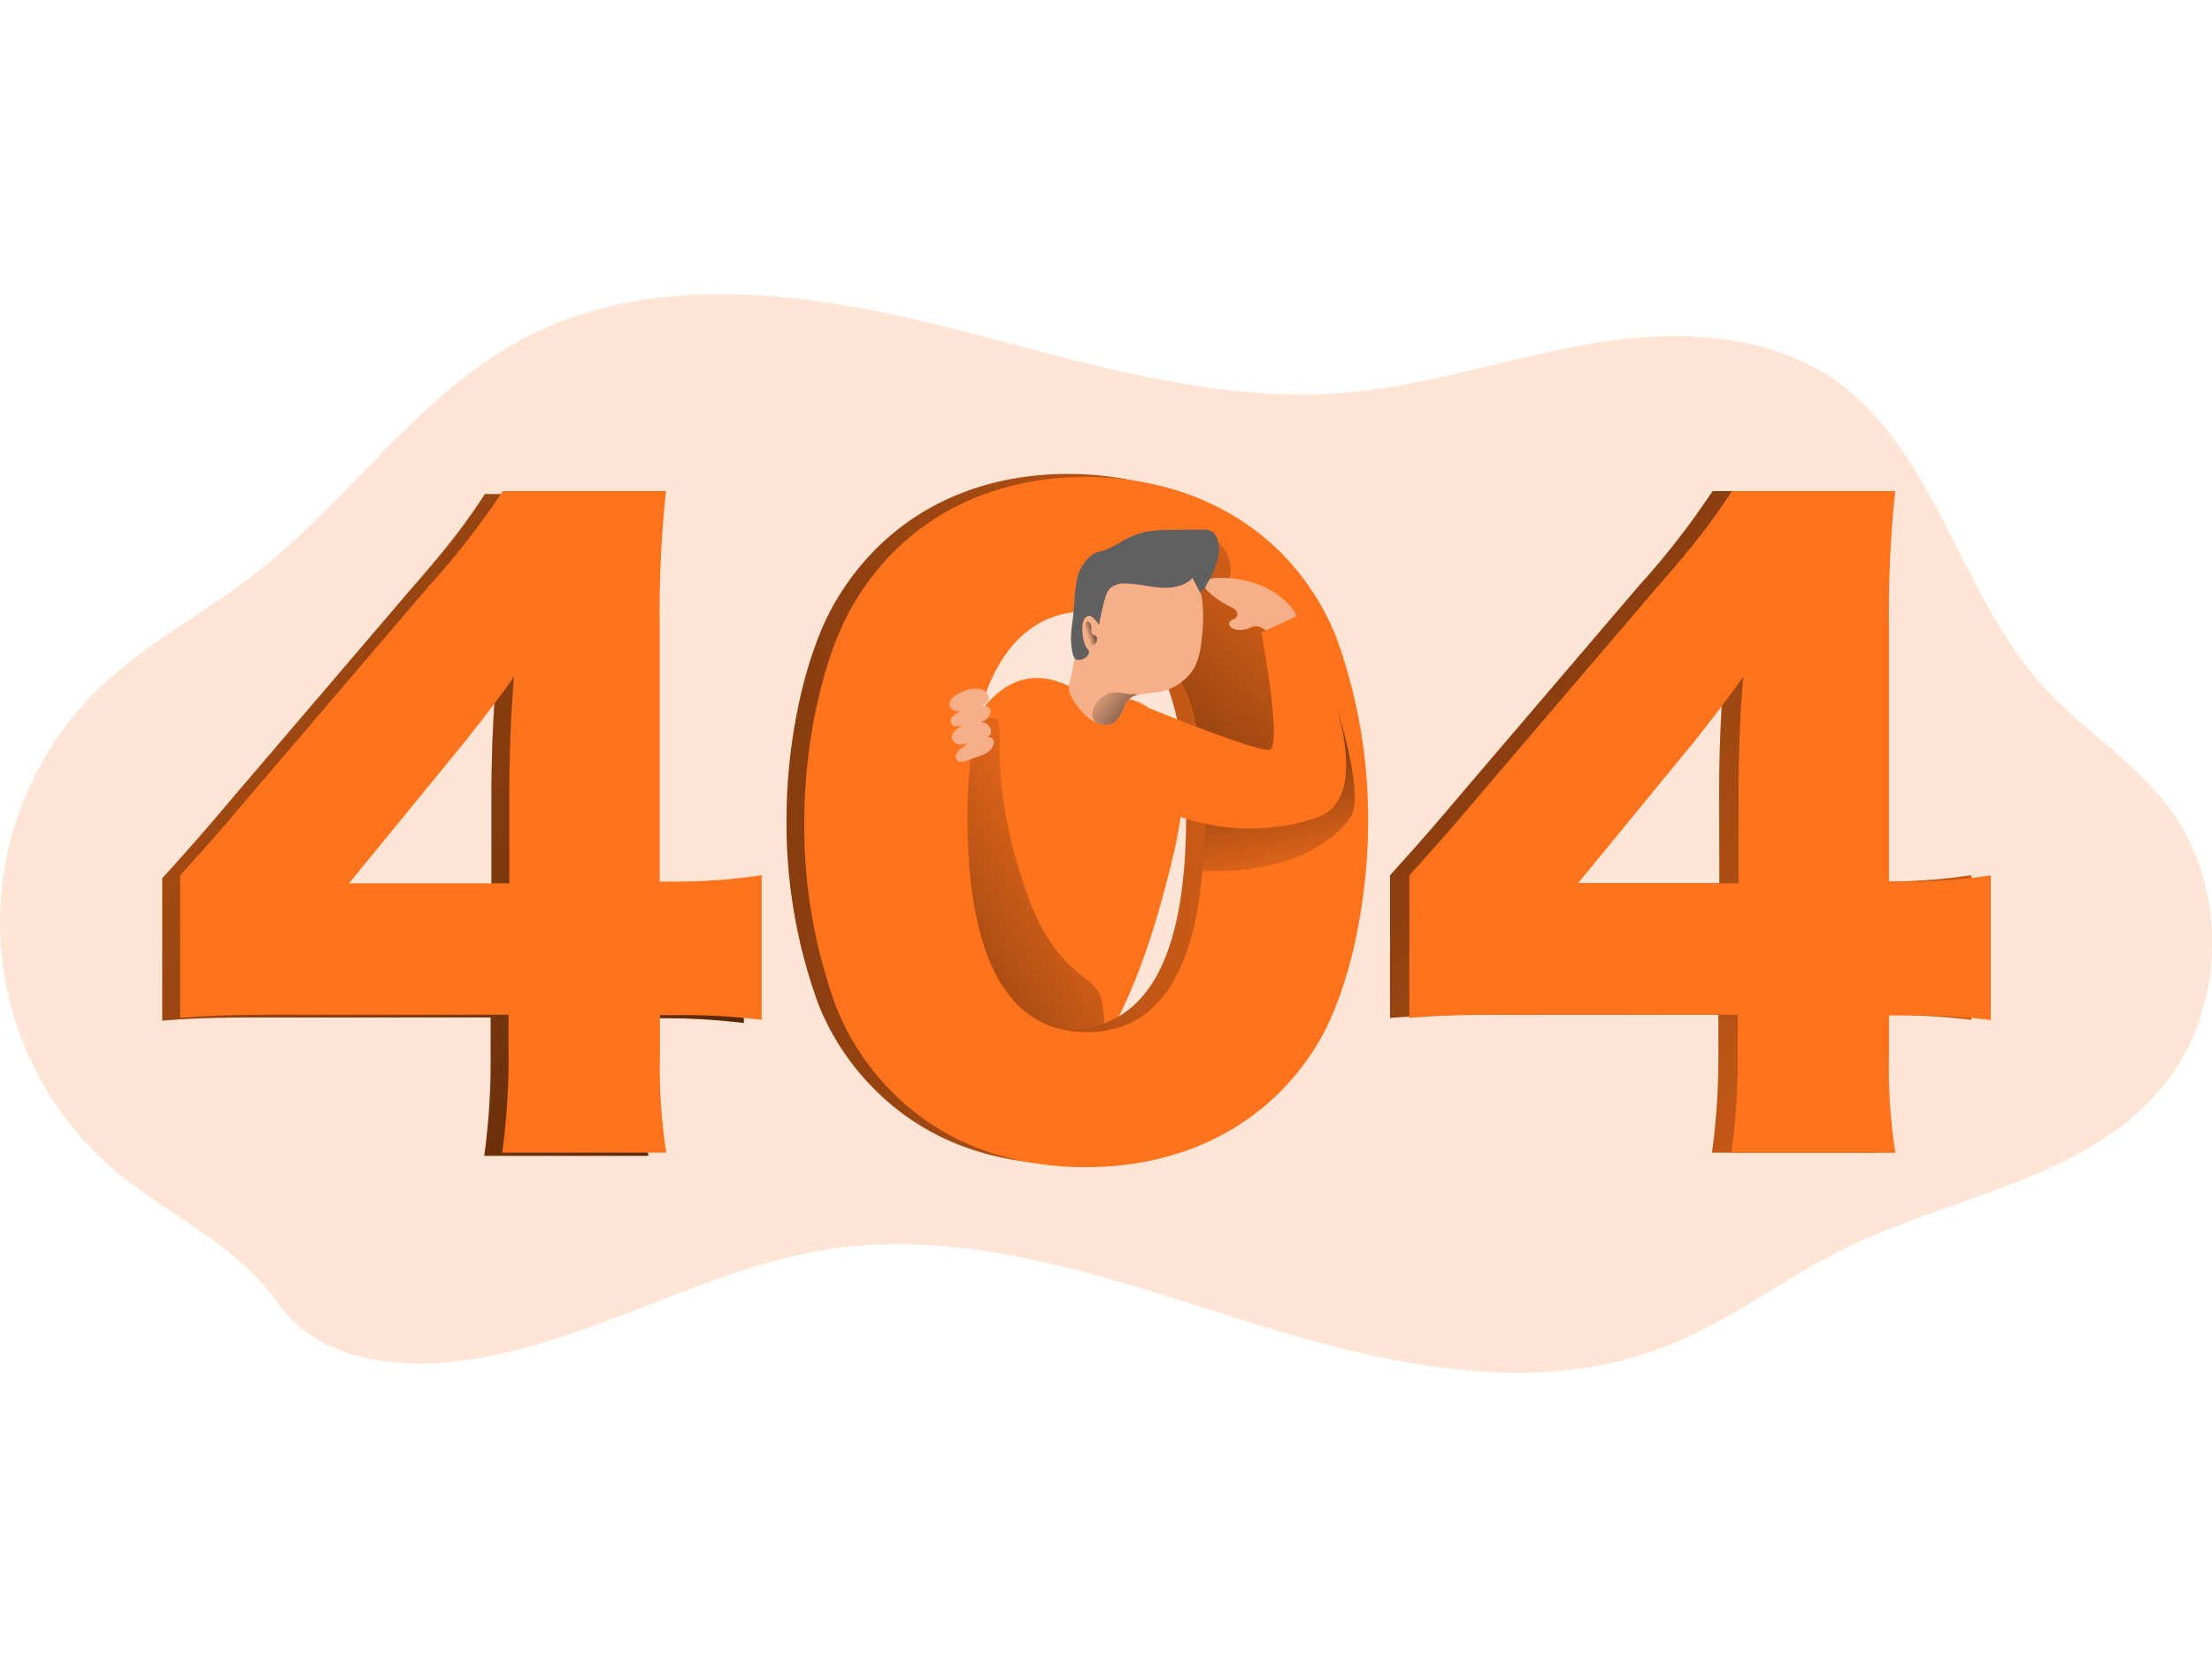 <svg id="Layer_1" data-name="Layer 1" xmlns="http://www.w3.org/2000/svg" xmlns:xlink="http://www.w3.org/1999/xlink" viewBox="0 0 420.07 204.87" width="406" height="306" class="illustration styles_illustrationTablet__1DWOa"><defs><linearGradient id="linear-gradient" x1="-65" y1="72.16" x2="262.93" y2="255.66" gradientUnits="userSpaceOnUse"><stop offset="0" stop-opacity="0"></stop><stop offset="0.99"></stop></linearGradient><linearGradient id="linear-gradient-2" x1="217.16" y1="164.75" x2="115.32" y2="227.42" xlink:href="#linear-gradient"></linearGradient><linearGradient id="linear-gradient-3" x1="425.36" y1="249.21" x2="137.36" y2="3.69" xlink:href="#linear-gradient"></linearGradient><linearGradient id="linear-gradient-4" x1="295.89" y1="167.21" x2="-18.16" y2="154.47" xlink:href="#linear-gradient"></linearGradient><linearGradient id="linear-gradient-5" x1="259.24" y1="105.38" x2="169.04" y2="201.94" xlink:href="#linear-gradient"></linearGradient><linearGradient id="linear-gradient-6" x1="246.43" y1="180.33" x2="233.21" y2="117.97" xlink:href="#linear-gradient"></linearGradient><linearGradient id="linear-gradient-7" x1="206.63" y1="128.36" x2="209.22" y2="127.46" xlink:href="#linear-gradient"></linearGradient><linearGradient id="linear-gradient-8" x1="207.32" y1="138.38" x2="222.61" y2="150.91" xlink:href="#linear-gradient"></linearGradient></defs><title>404 not found 1</title><path d="M24.31,232A61.89,61.89,0,0,1,18,139.67c9.16-9.24,21-15.18,31.16-23.18,17.57-13.75,30.58-33.61,50.18-44.11,23.6-12.65,52.2-9.31,78.12-3S229.42,84.73,256,82.45c15.83-1.37,31.07-6.73,46.75-9.34s32.88-2.14,46,7c19.1,13.39,23.64,40.45,39.31,57.9,7.59,8.46,17.67,14.48,24.39,23.68,10.81,14.79,10.53,37-.65,51.51-14.32,18.55-40.16,21.49-61,31.69-11.6,5.68-22,13.87-34,18.63-25.22,10-53.59,3.49-79.45-4.59s-52.5-17.8-79.27-13.84c-25,3.72-47.53,19.15-72.74,21.49-11.7,1.09-25.06-1-32.21-11.1C45.44,244.65,34.72,240,24.31,232Z" transform="translate(-0.27 -63.77)" fill="#FF731D" opacity="0.18" style="isolation: isolate;"></path><path d="M31.09,174.69c6.79-7.55,6.79-7.55,14.49-16.61l32.77-38.35c7.25-8.31,10.12-12.08,14-18h31a217,217,0,0,0-1.21,25.06V175.9h4.38a105.88,105.88,0,0,0,15-1.21v27.48a120.64,120.64,0,0,0-14.8-.9h-4.53v7.55a105.46,105.46,0,0,0,1.21,18.57H92.24a131,131,0,0,0,1.21-18.87v-7.4H50.72c-9.82,0-14,.15-19.63.6Zm62.51-16c0-6.8.3-15.1.91-21.75-3,4.23-5.29,7.25-9.36,12.38L63.1,176.2H93.6Z" transform="translate(-0.27 -63.77)" fill="#FF731D"></path><path d="M31.09,174.69c6.79-7.55,6.79-7.55,14.49-16.61l32.77-38.35c7.25-8.31,10.12-12.08,14-18h31a217,217,0,0,0-1.21,25.06V175.9h4.38a105.88,105.88,0,0,0,15-1.21v27.48a120.64,120.64,0,0,0-14.8-.9h-4.53v7.55a105.46,105.46,0,0,0,1.21,18.57H92.24a131,131,0,0,0,1.21-18.87v-7.4H50.72c-9.82,0-14,.15-19.63.6Zm62.51-16c0-6.8.3-15.1.91-21.75-3,4.23-5.29,7.25-9.36,12.38L63.1,176.2H93.6Z" transform="translate(-0.27 -63.77)" fill="url(#linear-gradient)"></path><path d="M199.13,136.82c3,.5,5.79,2.34,8.8,3,2.63.6,5.4.29,8,1.21,4.85,1.72,8,7.57,8.69,13.44s-.54,11.81-1.94,17.51C219,187,214,202,205,213.39c-.63.79-1.39,1.62-2.32,1.6a3.22,3.22,0,0,1-1.73-.81,28.88,28.88,0,0,1-5.15-4.51c-2.4-2.89-3.79-6.7-5-10.48-3.41-10.64-9.92-17.38-11.13-28.66C178.35,158.7,184.82,134.46,199.13,136.82Z" transform="translate(-0.27 -63.77)" fill="#FF731D"></path><path d="M189.45,144.4a5.39,5.39,0,0,0-3.71.67,10.08,10.08,0,0,0-4.59,6.54,25.28,25.28,0,0,0-.29,8.19,110.85,110.85,0,0,0,4.63,23.58c.7,2.22-1.3,7.49.15,9.31,1.18,1.48.59,10.37,2.13,11.47,4.27,3.08,13.14,1.38,17.41,4.46,5.53,4,5.16-6.56,4.28-10.91-1-4.85-8.51-4-14.26-20.38C187.55,155.53,191.41,144.85,189.45,144.4Z" transform="translate(-0.27 -63.77)" fill="url(#linear-gradient-2)"></path><path d="M264.24,174.13c6.79-7.55,6.79-7.55,14.49-16.61l32.77-38.36a150.72,150.72,0,0,0,14-18h31a217,217,0,0,0-1.21,25.07v49.08h4.38a107.39,107.39,0,0,0,14.95-1.21v27.48a118.69,118.69,0,0,0-14.8-.91h-4.53v7.55a105.32,105.32,0,0,0,1.21,18.57H325.39A131,131,0,0,0,326.6,208v-7.4H283.87c-9.82,0-14.05.15-19.63.61Zm62.51-16c0-6.8.3-15.1.9-21.74-3,4.22-5.28,7.24-9.36,12.38l-22,26.88h30.5Z" transform="translate(-0.27 -63.77)" fill="#FF731D"></path><path d="M264.24,174.13c6.79-7.55,6.79-7.55,14.49-16.61l32.77-38.36a150.72,150.72,0,0,0,14-18h31a217,217,0,0,0-1.21,25.07v49.08h4.38a107.39,107.39,0,0,0,14.95-1.21v27.48a118.69,118.69,0,0,0-14.8-.91h-4.53v7.55a105.32,105.32,0,0,0,1.21,18.57H325.39A131,131,0,0,0,326.6,208v-7.4H283.87c-9.82,0-14.05.15-19.63.61Zm62.51-16c0-6.8.3-15.1.9-21.74-3,4.22-5.28,7.24-9.36,12.38l-22,26.88h30.5Z" transform="translate(-0.27 -63.77)" fill="url(#linear-gradient-3)"></path><path d="M166.53,214.94a47.64,47.64,0,0,1-11-16.77,100.34,100.34,0,0,1-5.89-34.58c0-15.85,3.78-32.31,9.52-41.82,9.21-15.41,24.91-23.86,43.94-23.86,14.65,0,27.48,5,36.69,14a47.6,47.6,0,0,1,11,16.76,100.62,100.62,0,0,1,5.88,34.73c0,15.86-3.77,32.47-9.51,42C238.1,220.52,222.25,229,203.07,229,188.27,229,175.74,224.14,166.53,214.94Zm14-52.55c0,27,7.7,40.92,22.65,40.92s22.35-13.59,22.35-40.47c0-25.82-7.85-39.41-22.5-39.41C188.88,123.43,180.57,137.77,180.57,162.39Z" transform="translate(-0.27 -63.77)" fill="#FF731D"></path><path d="M166.53,214.94a47.64,47.64,0,0,1-11-16.77,100.34,100.34,0,0,1-5.89-34.58c0-15.85,3.78-32.31,9.52-41.82,9.21-15.41,24.91-23.86,43.94-23.86,14.65,0,27.48,5,36.69,14a47.6,47.6,0,0,1,11,16.76,100.62,100.62,0,0,1,5.88,34.73c0,15.86-3.77,32.47-9.51,42C238.1,220.52,222.25,229,203.07,229,188.27,229,175.74,224.14,166.53,214.94Zm14-52.55c0,27,7.7,40.92,22.65,40.92s22.35-13.59,22.35-40.47c0-25.82-7.85-39.41-22.5-39.41C188.88,123.43,180.57,137.77,180.57,162.39Z" transform="translate(-0.27 -63.77)" fill="url(#linear-gradient-4)"></path><path d="M34.48,174.13c6.8-7.55,6.8-7.55,14.5-16.61l32.77-38.36a150.72,150.72,0,0,0,14-18h31a217,217,0,0,0-1.21,25.07v49.08h4.38a107.39,107.39,0,0,0,15-1.21v27.48a118.69,118.69,0,0,0-14.8-.91h-4.53v7.55a105.32,105.32,0,0,0,1.21,18.57H95.64A131,131,0,0,0,96.85,208v-7.4H54.11c-9.81,0-14,.15-19.63.61Zm62.52-16c0-6.8.3-15.1.9-21.74-3,4.22-5.28,7.24-9.36,12.38l-22,26.88H97Z" transform="translate(-0.27 -63.77)" fill="#FF731D"></path><path d="M169.92,215.5a47.62,47.62,0,0,1-11-16.76A100.34,100.34,0,0,1,153,164.16c0-15.85,3.78-32.31,9.52-41.83,9.21-15.4,24.91-23.85,43.94-23.85,14.64,0,27.48,5,36.69,14a47.48,47.48,0,0,1,11,16.76A100.35,100.35,0,0,1,260.07,164c0,15.85-3.77,32.47-9.51,42-9.06,15.1-24.92,23.55-44.09,23.55C191.67,229.54,179.14,224.71,169.92,215.5ZM184,163c0,27,7.7,40.92,22.65,40.92,14.8,0,22.35-13.59,22.35-40.46,0-25.83-7.86-39.42-22.5-39.42C192.27,124,184,138.34,184,163Z" transform="translate(-0.27 -63.77)" fill="#FF731D"></path><path d="M231.1,110.45a7.06,7.06,0,0,1,2.71,7.34,14.34,14.34,0,0,1,9.74,5.2,18.8,18.8,0,0,1,3.75,9.77,51.3,51.3,0,0,1-.23,10.58,11,11,0,0,1-.74,3.54,7.5,7.5,0,0,1-5.13,3.85,22.09,22.09,0,0,1-6.6.31l-5.25-.28a1.08,1.08,0,0,1-.5-.11,1,1,0,0,1-.35-.72c-.36-2.15-.91-3.09-1.3-5.24a33.51,33.51,0,0,0-5.6-12.59,4.72,4.72,0,0,1-1-1.95,5.29,5.29,0,0,1,.64-2.86A39.39,39.39,0,0,0,223,122a55.82,55.82,0,0,1,1.65-6.38,9.36,9.36,0,0,1,4-5.08" transform="translate(-0.27 -63.77)" fill="url(#linear-gradient-5)"></path><path d="M228.65,173.26s19.22,1.7,28-10c3.5-4.64-4.3-26.5-4.3-26.5l-8.87,15.88-14,3.18Z" transform="translate(-0.27 -63.77)" fill="url(#linear-gradient-6)"></path><path d="M267.92,174.13c6.79-7.55,6.79-7.55,14.49-16.61l32.77-38.36c7.25-8.3,10.12-12.08,14-18h31A217,217,0,0,0,359,126.26v49.08h4.38a107.39,107.39,0,0,0,14.95-1.21v27.48a118.69,118.69,0,0,0-14.8-.91H359v7.55a105.32,105.32,0,0,0,1.21,18.57H329.07A131,131,0,0,0,330.28,208v-7.4H287.55c-9.82,0-14.05.15-19.63.61Zm62.51-16c0-6.8.3-15.1.91-21.74-3,4.22-5.29,7.24-9.36,12.38l-22.05,26.88h30.5Z" transform="translate(-0.27 -63.77)" fill="#FF731D"></path><path d="M183.55,139.06a10.18,10.18,0,0,0-1.5.69,3.47,3.47,0,0,0-1.16.95,1.48,1.48,0,0,0-.2,1.43,1.86,1.86,0,0,0,1.93.81c1.23-.12,2.37-.73,3.6-.94s2.39-1.06,1.52-2.37S184.78,138.6,183.55,139.06Z" transform="translate(-0.27 -63.77)" fill="#f7af87"></path><path d="M187.47,142c-1.8-.47-3.68.32-5.3,1.23a3.13,3.13,0,0,0-1,.77,1,1,0,0,0,.69,1.78,3.39,3.39,0,0,0,1.1-.07l2.49-.43a5.34,5.34,0,0,0,1.67-.48C188.25,144.14,189.21,142.43,187.47,142Z" transform="translate(-0.27 -63.77)" fill="#f7af87"></path><path d="M184,145.31a11.38,11.38,0,0,0-1.5.7,3.47,3.47,0,0,0-1.16,1,1.49,1.49,0,0,0-.2,1.42,1.86,1.86,0,0,0,1.93.81c1.23-.12,2.37-.73,3.6-.94s2.39-1.05,1.52-2.37S185.21,144.85,184,145.31Z" transform="translate(-0.27 -63.77)" fill="#f7af87"></path><path d="M187.88,147.83c-1.85-.15-3.56,1-5,2.14a3.28,3.28,0,0,0-.87.95,1,1,0,0,0,1,1.62,3.3,3.3,0,0,0,1.06-.26l2.37-.87a5.34,5.34,0,0,0,1.57-.77C189,149.82,189.67,148,187.88,147.83Z" transform="translate(-0.27 -63.77)" fill="#f7af87"></path><path d="M240.88,119.6a20.16,20.16,0,0,0-9.35-1.95,3.9,3.9,0,0,0-1.6.26,1.4,1.4,0,0,0-.84,1.28,1.94,1.94,0,0,0,.76,1.18,17,17,0,0,0,3.94,2.68,3.51,3.51,0,0,1,1.16.75,1.06,1.06,0,0,1,.17,1.27c-.33.46-1.09.48-1.34,1-.33.65.5,1.29,1.22,1.41a4.43,4.43,0,0,0,2.28-.21,4.25,4.25,0,0,1,1.64-.46,4,4,0,0,1,1.56.71c1.58.9,6.49.93,6.18-1.81C246.37,123.17,242.9,120.65,240.88,119.6Z" transform="translate(-0.27 -63.77)" fill="#f7af87"></path><path d="M216.72,141.65s22.11,9.11,24.64,8.64S239.8,128,239.8,128l7.54-3.45s17,33.7,3.08,38.6a40.45,40.45,0,0,1-26.48-.28Z" transform="translate(-0.27 -63.77)" fill="#FF731D"></path><path d="M228.48,129a14.94,14.94,0,0,1-1.36,5.66,10,10,0,0,1-7.55,4.77,22.39,22.39,0,0,0-3.34.47,3.15,3.15,0,0,0-2.29,1.91c-.89,2.16-1.81,4.35-4.68,3.62a3.6,3.6,0,0,1-.78-.27,7.72,7.72,0,0,1-2.39-1.75,14.39,14.39,0,0,1-2.18-2.84,4.15,4.15,0,0,1-.62-1.58,5.16,5.16,0,0,1,.24-2.05c1-4,1.16-8.53,2.58-12.43a18.24,18.24,0,0,1,7.86-9.42c3.59-2.09,8.58-2.12,11.63.73a10.5,10.5,0,0,1,3,6.2A29.12,29.12,0,0,1,228.48,129Z" transform="translate(-0.27 -63.77)" fill="#f7af87"></path><path d="M204.16,124c.19-1.88.18-3.79.55-5.64a8,8,0,0,1,2.67-4.87,4.44,4.44,0,0,1,1.2-.68c.39-.14.8-.22,1.2-.33a15.76,15.76,0,0,0,3.34-1.66,16.49,16.49,0,0,1,5.12-2,22.74,22.74,0,0,1,3.69-.26q3.4-.06,6.83-.06a3.36,3.36,0,0,1,1.57.26,2.53,2.53,0,0,1,1.11,1.48,7.05,7.05,0,0,1,0,4.24,20.22,20.22,0,0,1-1.75,3.92,6.84,6.84,0,0,1-1.46,2.09c-.53-.92-1-1.87-1.48-2.83-1.53,1.59-3.94,2-6.14,1.83s-4.36-.74-6.56-.77a4,4,0,0,0-2.94.87,4.6,4.6,0,0,0-1,2,49.56,49.56,0,0,0-1.13,5c-.26-.49-1.31-1.77-1.86-1.75a1.16,1.16,0,0,0-.81.45c-.91,1-.46,4.67.38,5.73a1.44,1.44,0,0,1,.37.58,1.12,1.12,0,0,1-.24.83,2.23,2.23,0,0,1-1.9.78c-.88,0-1.05-1.68-1.14-2.3C203.41,128.6,203.94,126.27,204.16,124Z" transform="translate(-0.27 -63.77)" fill="#606060"></path><path d="M207.67,128.22a1.67,1.67,0,0,1-.16-.83,2.42,2.42,0,0,0-.09-.85,1.09,1.09,0,0,0-.51-.59.38.38,0,0,0-.21,0,.39.39,0,0,0-.23.28,5,5,0,0,0,.11,3.35,1.33,1.33,0,0,0,.77.86,1,1,0,0,0,.91-.28,1.23,1.23,0,0,0,.26-1.27C208.35,128.49,207.88,128.58,207.67,128.22Z" transform="translate(-0.27 -63.77)" fill="url(#linear-gradient-7)"></path><path d="M216.23,139.88a3.15,3.15,0,0,0-2.29,1.91c-.89,2.16-1.81,4.35-4.68,3.62a3.6,3.6,0,0,1-.78-.27,2.33,2.33,0,0,1-.58-.75,2.69,2.69,0,0,1,.08-2.1,4.69,4.69,0,0,1,4.22-2.9,13.45,13.45,0,0,1,2.27.3c.46.06,1,0,1.42.05A.87.87,0,0,1,216.23,139.88Z" transform="translate(-0.27 -63.77)" fill="url(#linear-gradient-8)"></path></svg>